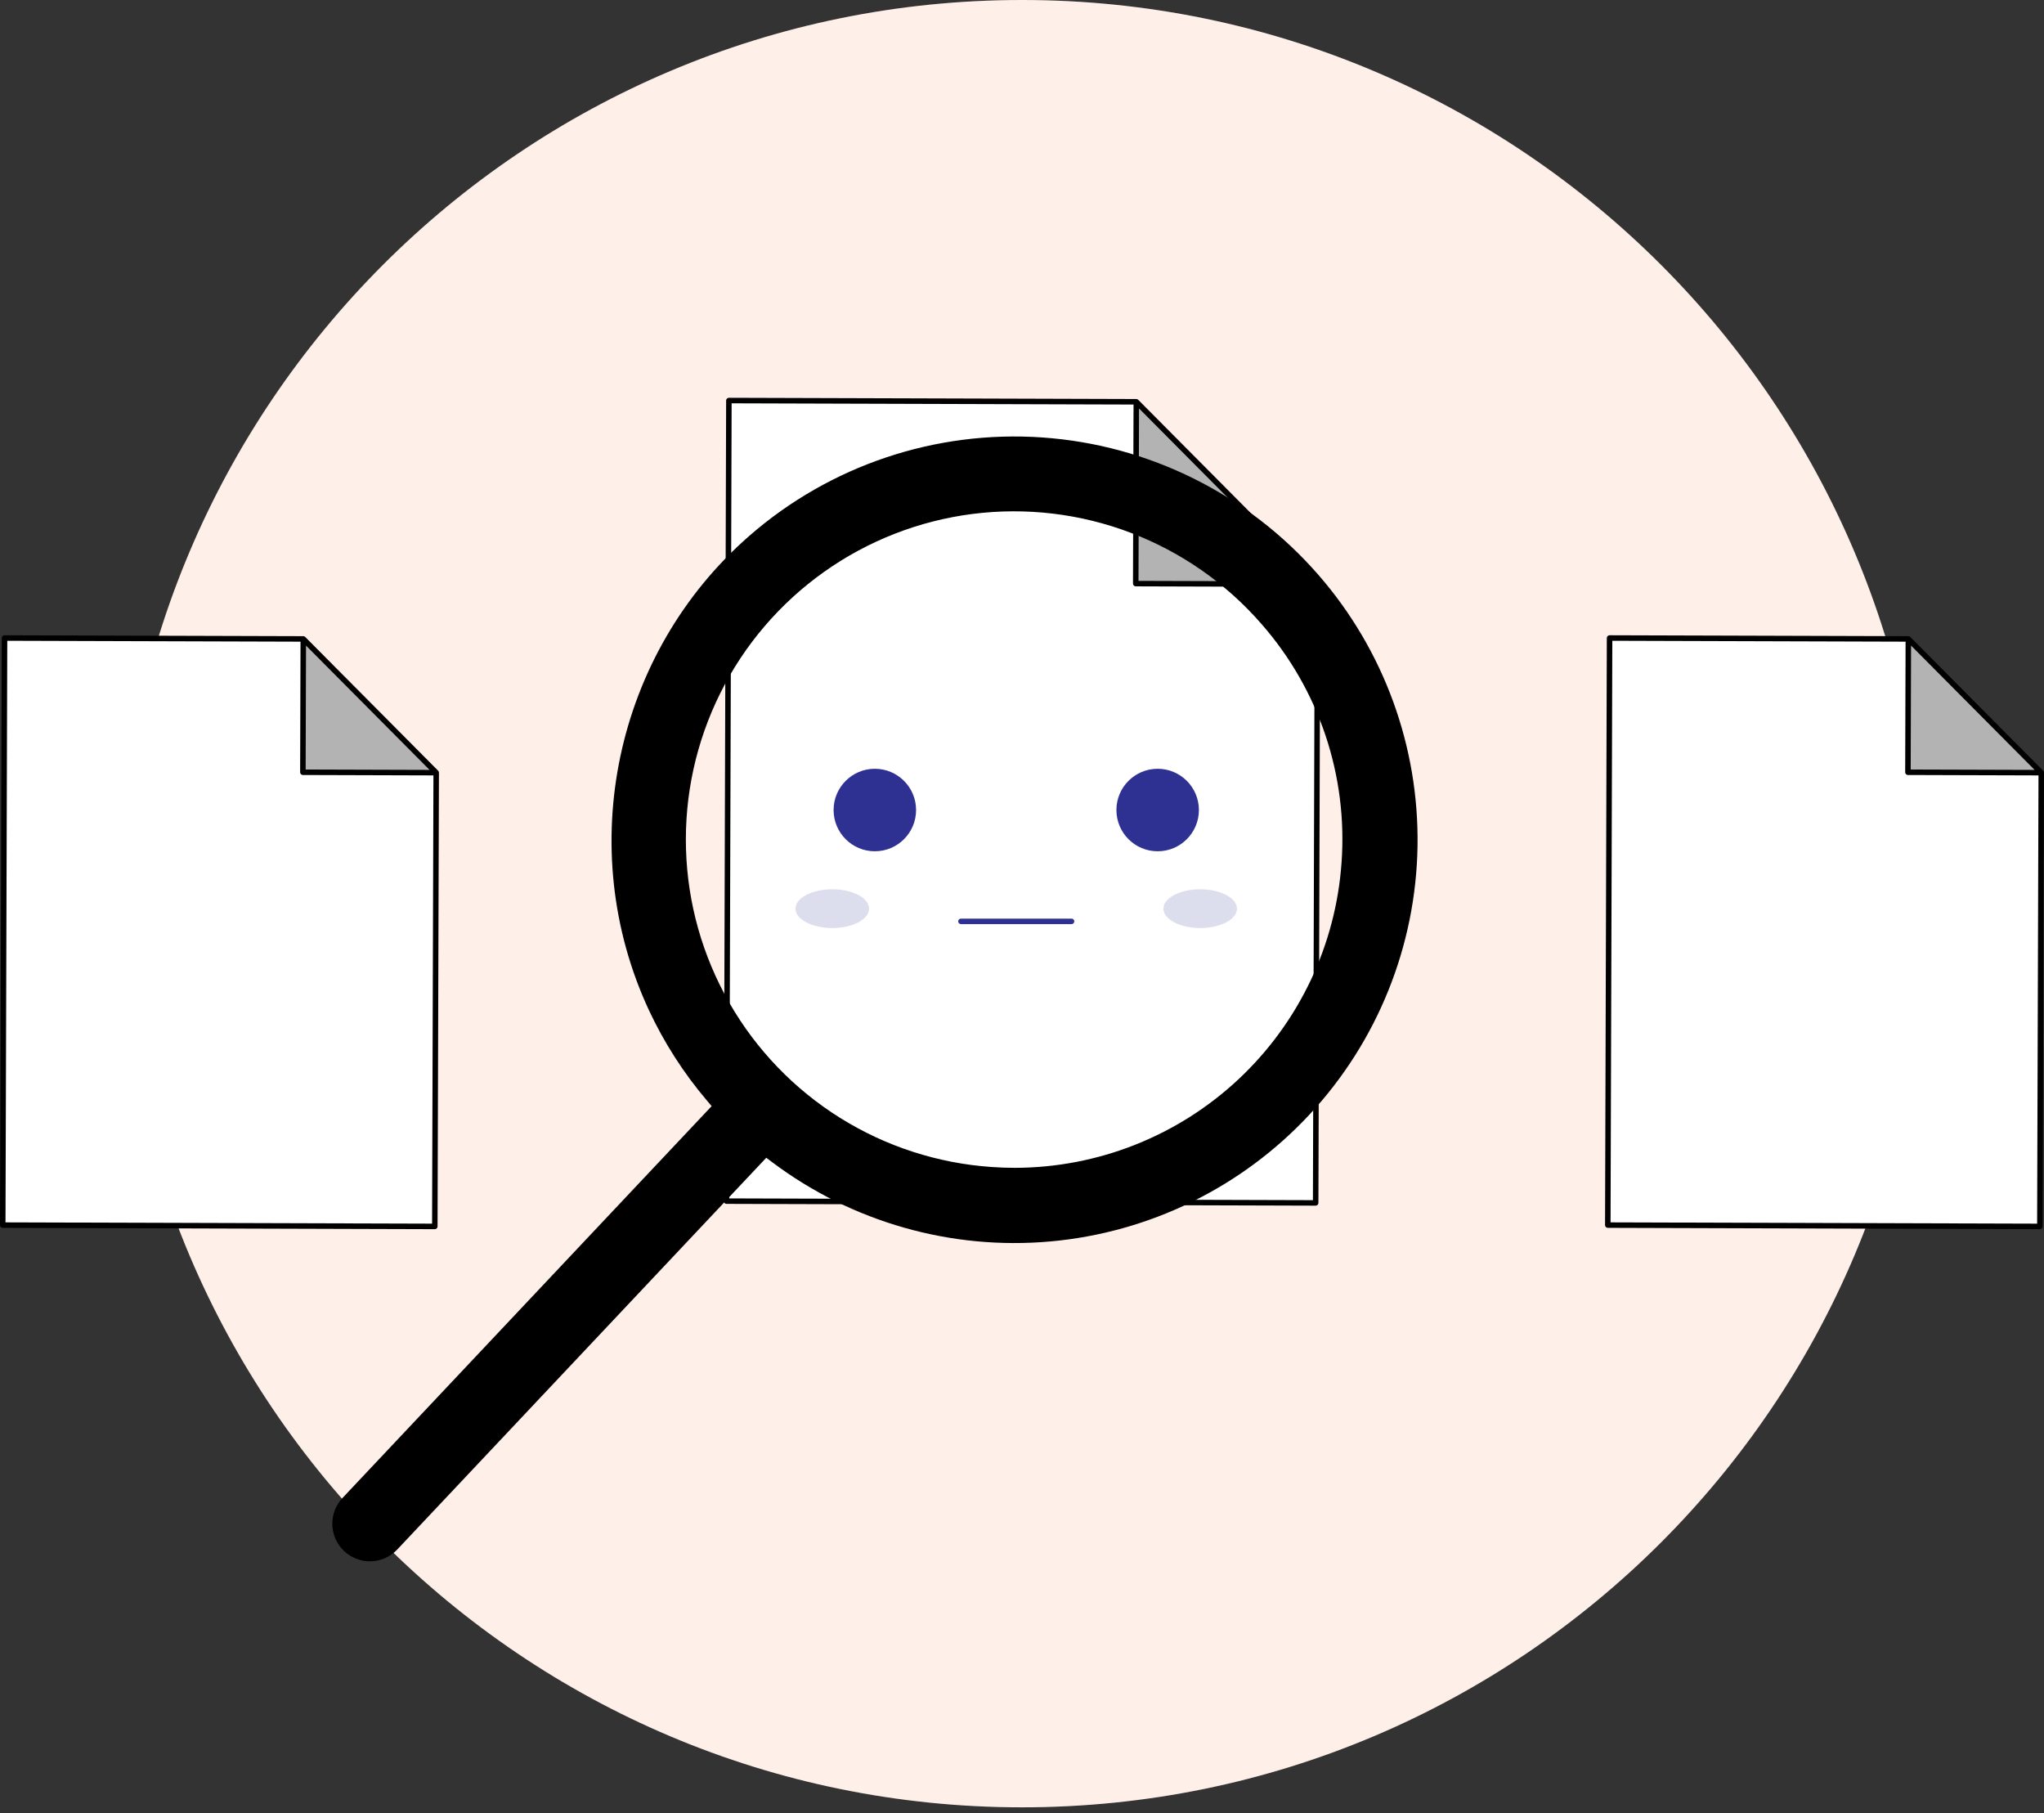 <svg width="221" height="196" viewBox="0 0 221 196" fill="none" xmlns="http://www.w3.org/2000/svg">
<rect x="0" y="0" width="221" height="196" fill="#333333" stroke="none"/>
<path d="M110.499 195.369C164.449 195.369 208.184 151.635 208.184 97.685C208.184 43.735 164.449 0 110.499 0C56.549 0 12.815 43.735 12.815 97.685C12.815 151.635 56.549 195.369 110.499 195.369Z" fill="white"/>
<path opacity="0.1" d="M110.499 195.369C164.449 195.369 208.184 151.635 208.184 97.685C208.184 43.735 164.449 0 110.499 0C56.549 0 12.815 43.735 12.815 97.685C12.815 151.635 56.549 195.369 110.499 195.369Z" fill="#F15A24"/>
<path d="M47.014 132.574L0.298 132.433L0.49 68.97L32.793 69.068L47.162 83.525L47.014 132.574Z" fill="white"/>
<path opacity="0.3" d="M32.793 69.068L32.749 83.481L47.162 83.525L32.793 69.068Z" fill="black"/>
<path d="M47.456 83.507C47.454 83.481 47.449 83.455 47.441 83.43C47.438 83.421 47.435 83.411 47.431 83.402C47.417 83.37 47.397 83.34 47.373 83.315L33.004 68.858C32.978 68.833 32.949 68.813 32.916 68.799C32.907 68.795 32.898 68.791 32.889 68.788C32.864 68.78 32.838 68.775 32.812 68.773C32.805 68.773 32.8 68.769 32.793 68.769L0.491 68.672C0.412 68.672 0.336 68.704 0.28 68.76C0.224 68.815 0.193 68.891 0.193 68.97L0 132.432C0 132.511 0.031 132.586 0.087 132.642C0.143 132.698 0.219 132.729 0.298 132.729L47.012 132.872C47.091 132.872 47.166 132.841 47.222 132.785C47.278 132.729 47.309 132.653 47.309 132.574L47.458 83.525C47.459 83.519 47.456 83.513 47.456 83.507ZM33.087 69.787L39.722 76.46L46.445 83.224L33.047 83.183L33.087 69.787ZM0.595 132.136L0.786 69.268L32.493 69.364L32.451 83.48C32.451 83.559 32.482 83.635 32.538 83.69C32.593 83.746 32.669 83.777 32.748 83.777L46.864 83.82L46.717 132.275L0.595 132.136Z" fill="black"/>
<path d="M142.251 130.035L78.546 129.842L78.808 43.3L122.858 43.433L142.453 63.147L142.251 130.035Z" fill="white"/>
<path opacity="0.3" d="M122.858 43.433L122.799 63.088L142.453 63.147L122.858 43.433Z" fill="black"/>
<path d="M142.747 63.129C142.745 63.103 142.74 63.078 142.732 63.053C142.729 63.043 142.726 63.034 142.722 63.023C142.708 62.991 142.689 62.962 142.664 62.936L123.069 43.222C123.044 43.197 123.015 43.177 122.982 43.163C122.973 43.159 122.964 43.156 122.955 43.153C122.93 43.144 122.904 43.139 122.877 43.137C122.871 43.137 122.865 43.134 122.859 43.134L78.809 43C78.73 43 78.654 43.031 78.598 43.087C78.543 43.143 78.511 43.219 78.511 43.297L78.249 129.84C78.249 129.919 78.28 129.994 78.336 130.05C78.392 130.106 78.468 130.137 78.547 130.137L142.25 130.33C142.329 130.33 142.405 130.299 142.461 130.243C142.517 130.187 142.548 130.112 142.548 130.033L142.751 63.145C142.751 63.142 142.747 63.136 142.747 63.129ZM123.153 44.152L141.735 62.848L123.096 62.791L123.153 44.152ZM78.844 129.545L79.105 43.598L122.56 43.73L122.5 63.087C122.5 63.166 122.532 63.241 122.587 63.297C122.643 63.353 122.719 63.384 122.798 63.384L142.155 63.444L141.954 129.736L78.844 129.545Z" fill="black"/>
<path d="M220.553 132.574L173.837 132.433L174.029 68.97L206.332 69.068L220.701 83.525L220.553 132.574Z" fill="white"/>
<path opacity="0.3" d="M206.332 69.068L206.288 83.481L220.701 83.525L206.332 69.068Z" fill="black"/>
<path d="M220.995 83.507C220.994 83.481 220.989 83.455 220.98 83.43C220.977 83.421 220.974 83.411 220.97 83.402C220.956 83.37 220.937 83.34 220.912 83.315L206.543 68.858C206.518 68.833 206.488 68.813 206.456 68.799C206.447 68.794 206.438 68.792 206.428 68.788C206.403 68.78 206.377 68.775 206.351 68.773C206.345 68.773 206.339 68.769 206.333 68.769L174.03 68.671C173.951 68.671 173.875 68.703 173.819 68.758C173.764 68.814 173.732 68.89 173.732 68.969L173.54 132.432C173.54 132.51 173.571 132.586 173.627 132.642C173.683 132.698 173.759 132.729 173.838 132.729L220.554 132.871C220.632 132.871 220.708 132.839 220.764 132.784C220.82 132.728 220.851 132.652 220.851 132.573L221 83.523C220.999 83.519 220.995 83.513 220.995 83.507ZM206.627 69.787L213.26 76.46L219.984 83.224L206.587 83.183L206.627 69.787ZM174.135 132.136L174.326 69.268L206.034 69.364L205.991 83.48C205.991 83.559 206.022 83.634 206.078 83.69C206.134 83.746 206.21 83.777 206.288 83.777L220.404 83.82L220.257 132.275L174.135 132.136Z" fill="black"/>
<path d="M94.588 92.022C97.051 92.022 99.048 90.025 99.048 87.562C99.048 85.099 97.051 83.103 94.588 83.103C92.126 83.103 90.129 85.099 90.129 87.562C90.129 90.025 92.126 92.022 94.588 92.022Z" fill="#2E3192"/>
<path d="M125.168 92.022C127.631 92.022 129.627 90.025 129.627 87.562C129.627 85.099 127.631 83.103 125.168 83.103C122.705 83.103 120.708 85.099 120.708 87.562C120.708 90.025 122.705 92.022 125.168 92.022Z" fill="#2E3192"/>
<path d="M115.857 99.895H103.899C103.82 99.895 103.745 99.864 103.689 99.808C103.633 99.752 103.602 99.677 103.602 99.598C103.602 99.519 103.633 99.443 103.689 99.387C103.745 99.332 103.82 99.3 103.899 99.3H115.857C115.936 99.3 116.011 99.332 116.067 99.387C116.123 99.443 116.154 99.519 116.154 99.598C116.154 99.677 116.123 99.752 116.067 99.808C116.011 99.864 115.936 99.895 115.857 99.895Z" fill="#2E3192"/>
<path d="M89.988 100.319C92.185 100.319 93.966 99.381 93.966 98.225C93.966 97.068 92.185 96.131 89.988 96.131C87.791 96.131 86.01 97.068 86.01 98.225C86.01 99.381 87.791 100.319 89.988 100.319Z" fill="white"/>
<path d="M129.768 100.319C131.965 100.319 133.746 99.381 133.746 98.225C133.746 97.069 131.965 96.131 129.768 96.131C127.571 96.131 125.79 97.069 125.79 98.225C125.79 99.381 127.571 100.319 129.768 100.319Z" fill="white"/>
<g opacity="0.4">
<path opacity="0.4" d="M89.988 100.319C92.185 100.319 93.966 99.381 93.966 98.225C93.966 97.068 92.185 96.131 89.988 96.131C87.791 96.131 86.01 97.068 86.01 98.225C86.01 99.381 87.791 100.319 89.988 100.319Z" fill="#2E3192"/>
<path opacity="0.4" d="M129.768 100.319C131.965 100.319 133.746 99.381 133.746 98.225C133.746 97.069 131.965 96.131 129.768 96.131C127.571 96.131 125.79 97.069 125.79 98.225C125.79 99.381 127.571 100.319 129.768 100.319Z" fill="#2E3192"/>
</g>
<path d="M142.549 62.146C134.956 53.428 124.21 48.083 112.676 47.287C101.142 46.491 89.764 50.309 81.045 57.902C66.479 70.588 62.002 91.68 70.162 109.198C71.8 112.708 73.901 115.984 76.408 118.937L76.944 119.571L37.016 161.945C36.286 162.731 35.896 163.774 35.932 164.846C35.968 165.919 36.426 166.934 37.207 167.669C37.988 168.405 39.028 168.802 40.101 168.774C41.173 168.746 42.191 168.295 42.933 167.519L82.851 125.152L83.518 125.652C92.132 132.113 102.833 135.158 113.558 134.199C124.284 133.24 134.275 128.345 141.606 120.458C148.938 112.571 153.091 102.25 153.265 91.483C153.439 80.716 149.623 70.266 142.55 62.146H142.549ZM145.052 93.218C144.434 102.17 140.445 110.555 133.89 116.683C127.335 122.811 118.701 126.227 109.727 126.241C108.898 126.241 108.067 126.212 107.233 126.152C101.408 125.757 95.771 123.93 90.821 120.834C85.871 117.738 81.762 113.469 78.858 108.404C75.953 103.34 74.343 97.636 74.171 91.801C73.998 85.965 75.269 80.177 77.869 74.95C80.469 69.722 84.32 65.218 89.078 61.835C93.836 58.452 99.356 56.296 105.147 55.557C110.939 54.819 116.823 55.52 122.278 57.601C127.733 59.681 132.59 63.075 136.42 67.482C139.487 70.989 141.83 75.069 143.311 79.486C144.793 83.903 145.385 88.57 145.052 93.218Z" fill="black"/>
</svg>
